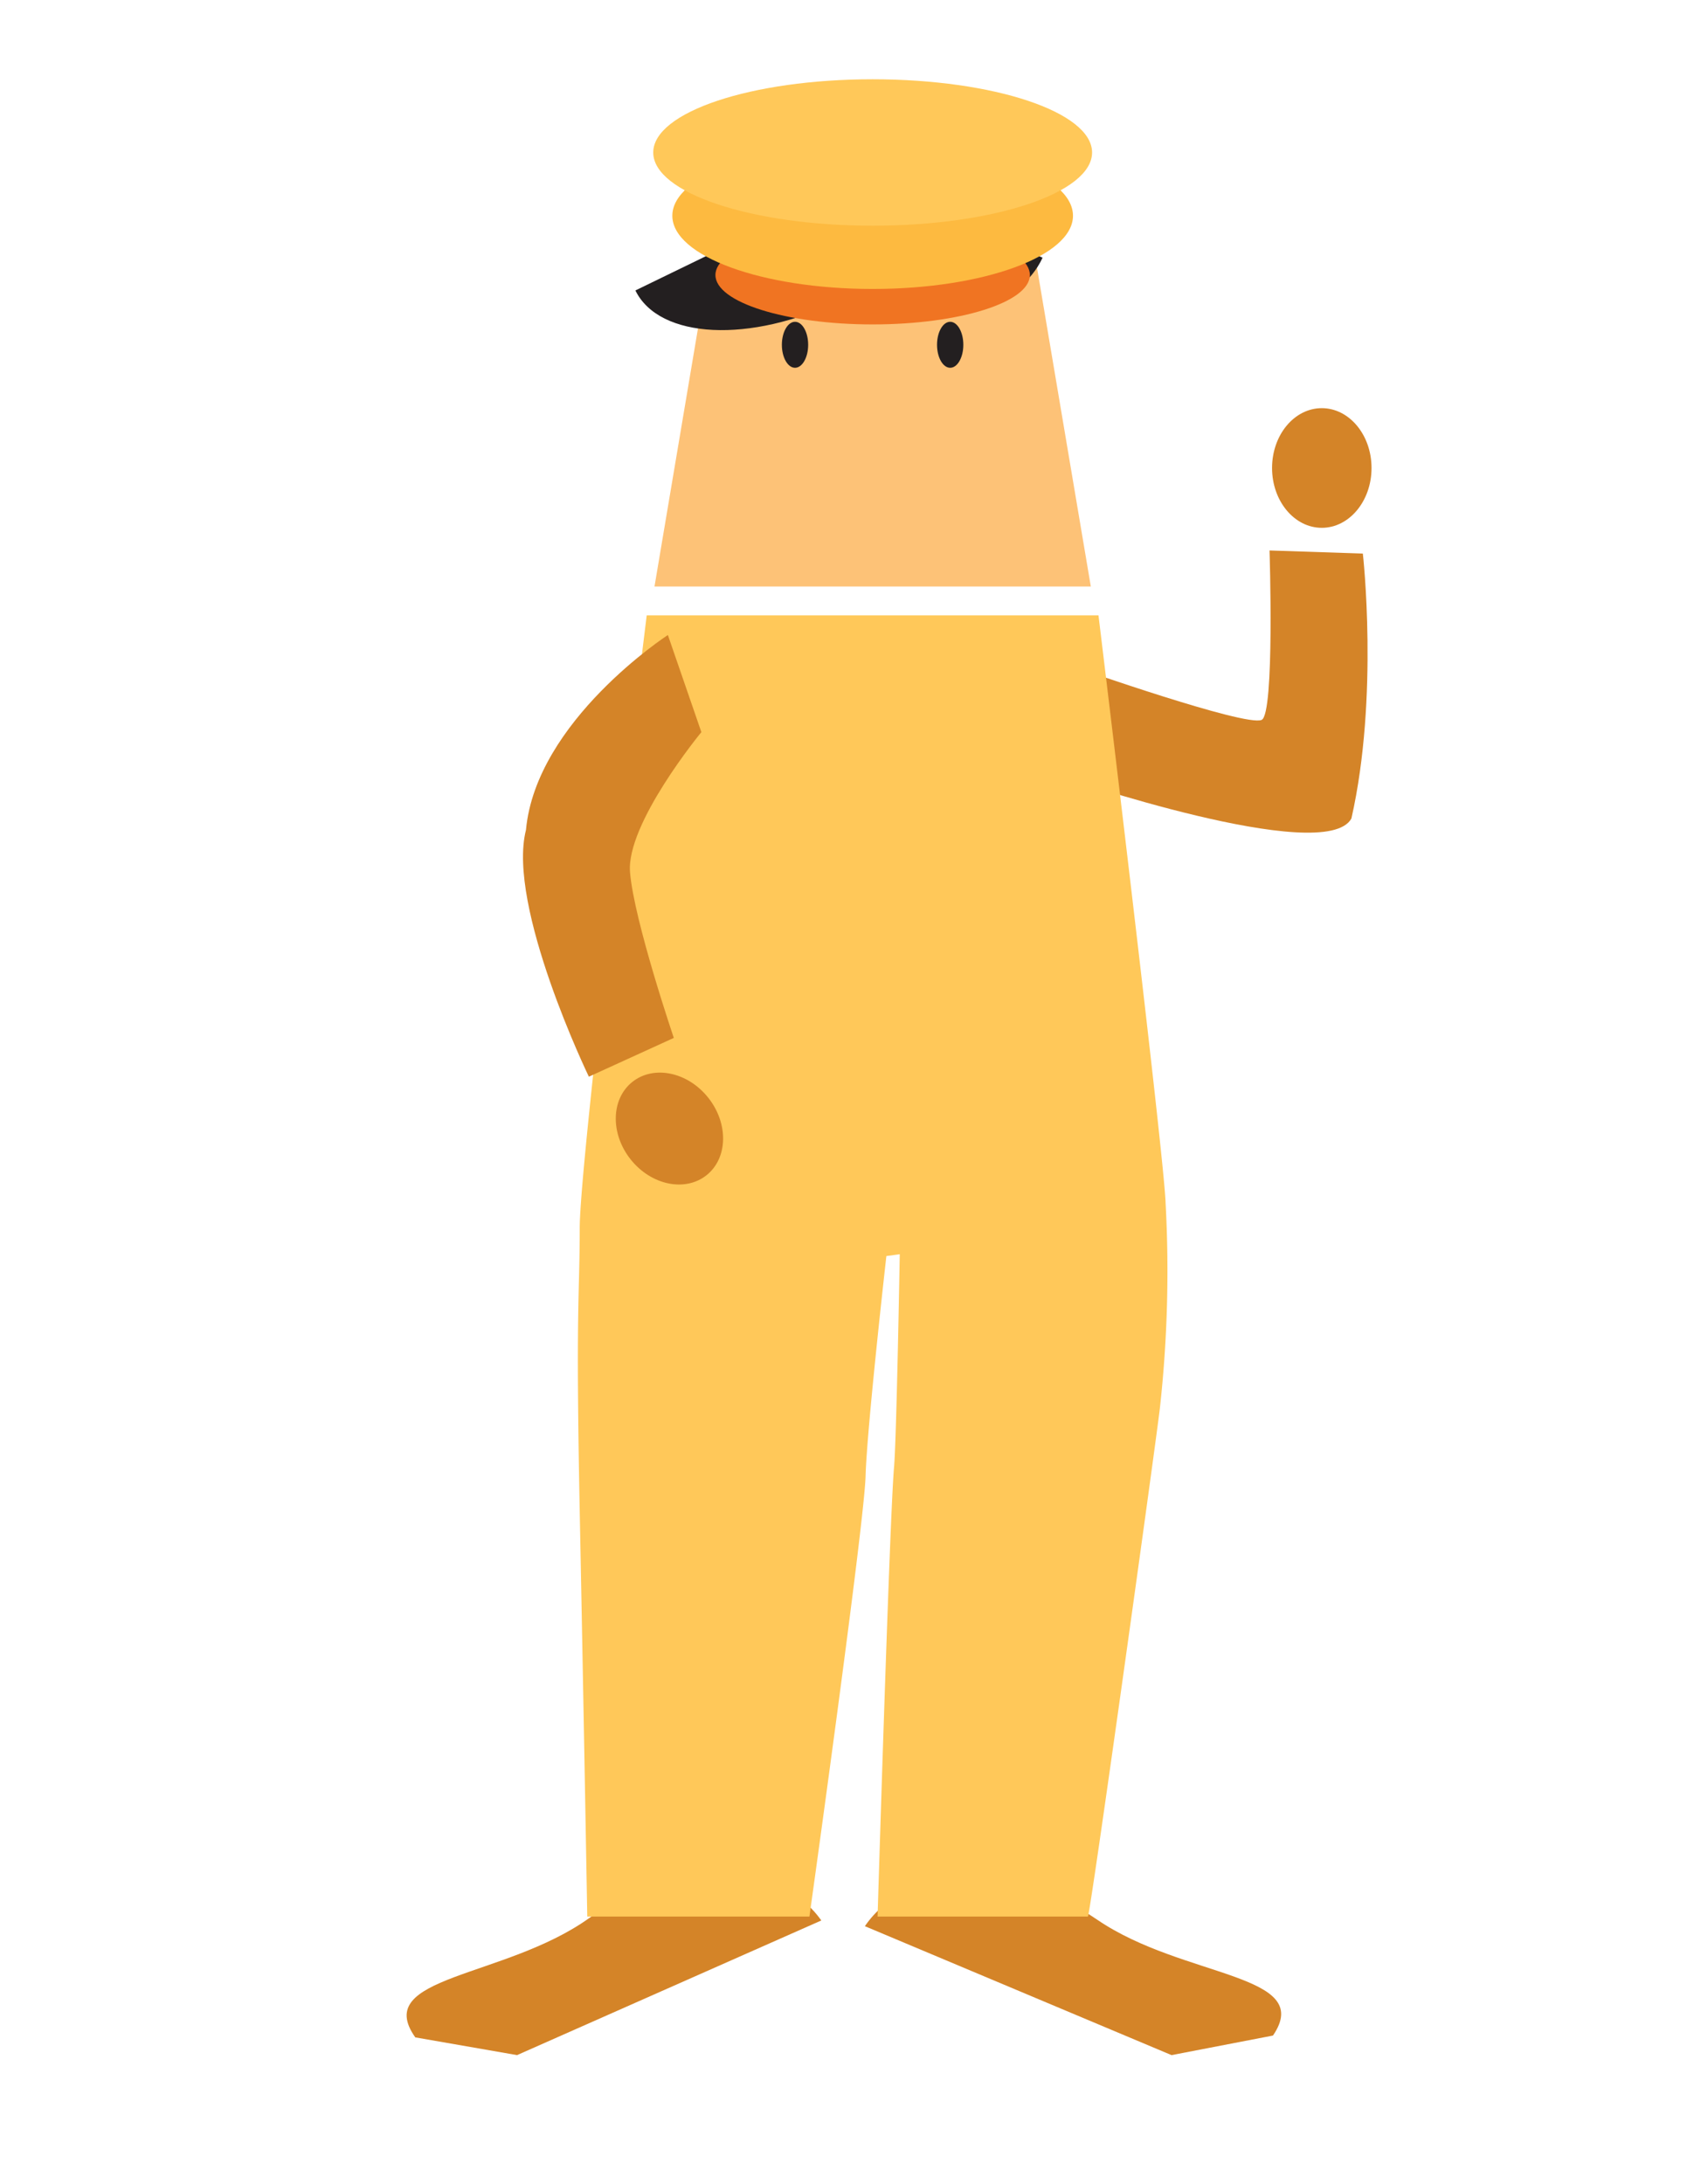 <svg id="sequence" xmlns="http://www.w3.org/2000/svg" viewBox="0 0 147.54 190.93"><defs><style>.cls-1{fill:#d48428;}.cls-2{fill:#fdc277;}.cls-3{fill:#231f20;}.cls-4{fill:#f07422;}.cls-5{fill:#fdba40;}.cls-6{fill:#ffc859;}</style></defs><title>PullWhistle2</title><path class="cls-1" d="M92.84,67.89l1.22-9.56s14.89,5.23,16.28,4.6c1.15-.51.69-14.81.69-14.81l8.16.27s1.42,12.5-1,23.16C115.87,75.76,92.84,67.89,92.84,67.89Z"/><ellipse class="cls-1" cx="115.6" cy="40.91" rx="4.35" ry="5.23"/><path class="cls-1" d="M71.83,167.88c-3.81-5.37-12.92-5.45-20.34-.18s-19,5-15.17,10.4l8.9,1.55Z"/><path class="cls-1" d="M75.64,168.38c3.71-5.44,12.81-5.69,20.33-.56s19.07,4.68,15.36,10.12l-8.87,1.71Z"/><polygon class="cls-2" points="95.4 51.27 57.24 51.27 62.5 20.06 90.13 20.06 95.4 51.27"/><ellipse class="cls-3" cx="69.53" cy="30.14" rx="1.15" ry="2.01"/><ellipse class="cls-3" cx="83.1" cy="30.14" rx="1.15" ry="2.01"/><path class="cls-3" d="M83.79,11.68c2.07,4.27-2.56,10.8-10.36,14.58s-15.78,3.39-17.86-.87"/><path class="cls-3" d="M91.18,22.53c-2,4.29-7.93,5.76-13.21,3.27s-7.92-8-5.9-12.27"/><ellipse class="cls-4" cx="76.32" cy="24.04" rx="13.75" ry="4.32"/><ellipse class="cls-5" cx="76.32" cy="18.86" rx="17.52" ry="6.4"/><ellipse class="cls-6" cx="76.32" cy="13.33" rx="19.19" ry="6.4"/><path class="cls-6" d="M77.52,109.8s-1.7,15-1.82,19.25-4.91,38.49-4.91,38.49H51.36s-.29-16.83-.66-35.44c-.36-18.3,0-18.7,0-24.76s5.86-53.55,5.86-53.55H96.07s5.77,47.44,5.87,51.39a109.22,109.22,0,0,1-.5,17.92c-.38,3.25-6.16,44.84-6.3,44.44H76.75s1.06-35,1.44-39.28c.22-2.5.5-18.62.5-18.62Z"/><path class="cls-1" d="M58.41,55.51,61.34,64S54.74,72,55.1,76.26s3.83,14.47,3.83,14.47L51.5,94.12S44.3,79.23,46,72.55C46.88,63,58.41,55.51,58.41,55.51Z"/><ellipse class="cls-1" cx="58.86" cy="99.01" rx="4.35" ry="5.23" transform="matrix(0.78, -0.62, 0.62, 0.78, -48.75, 57.92)"/></svg>